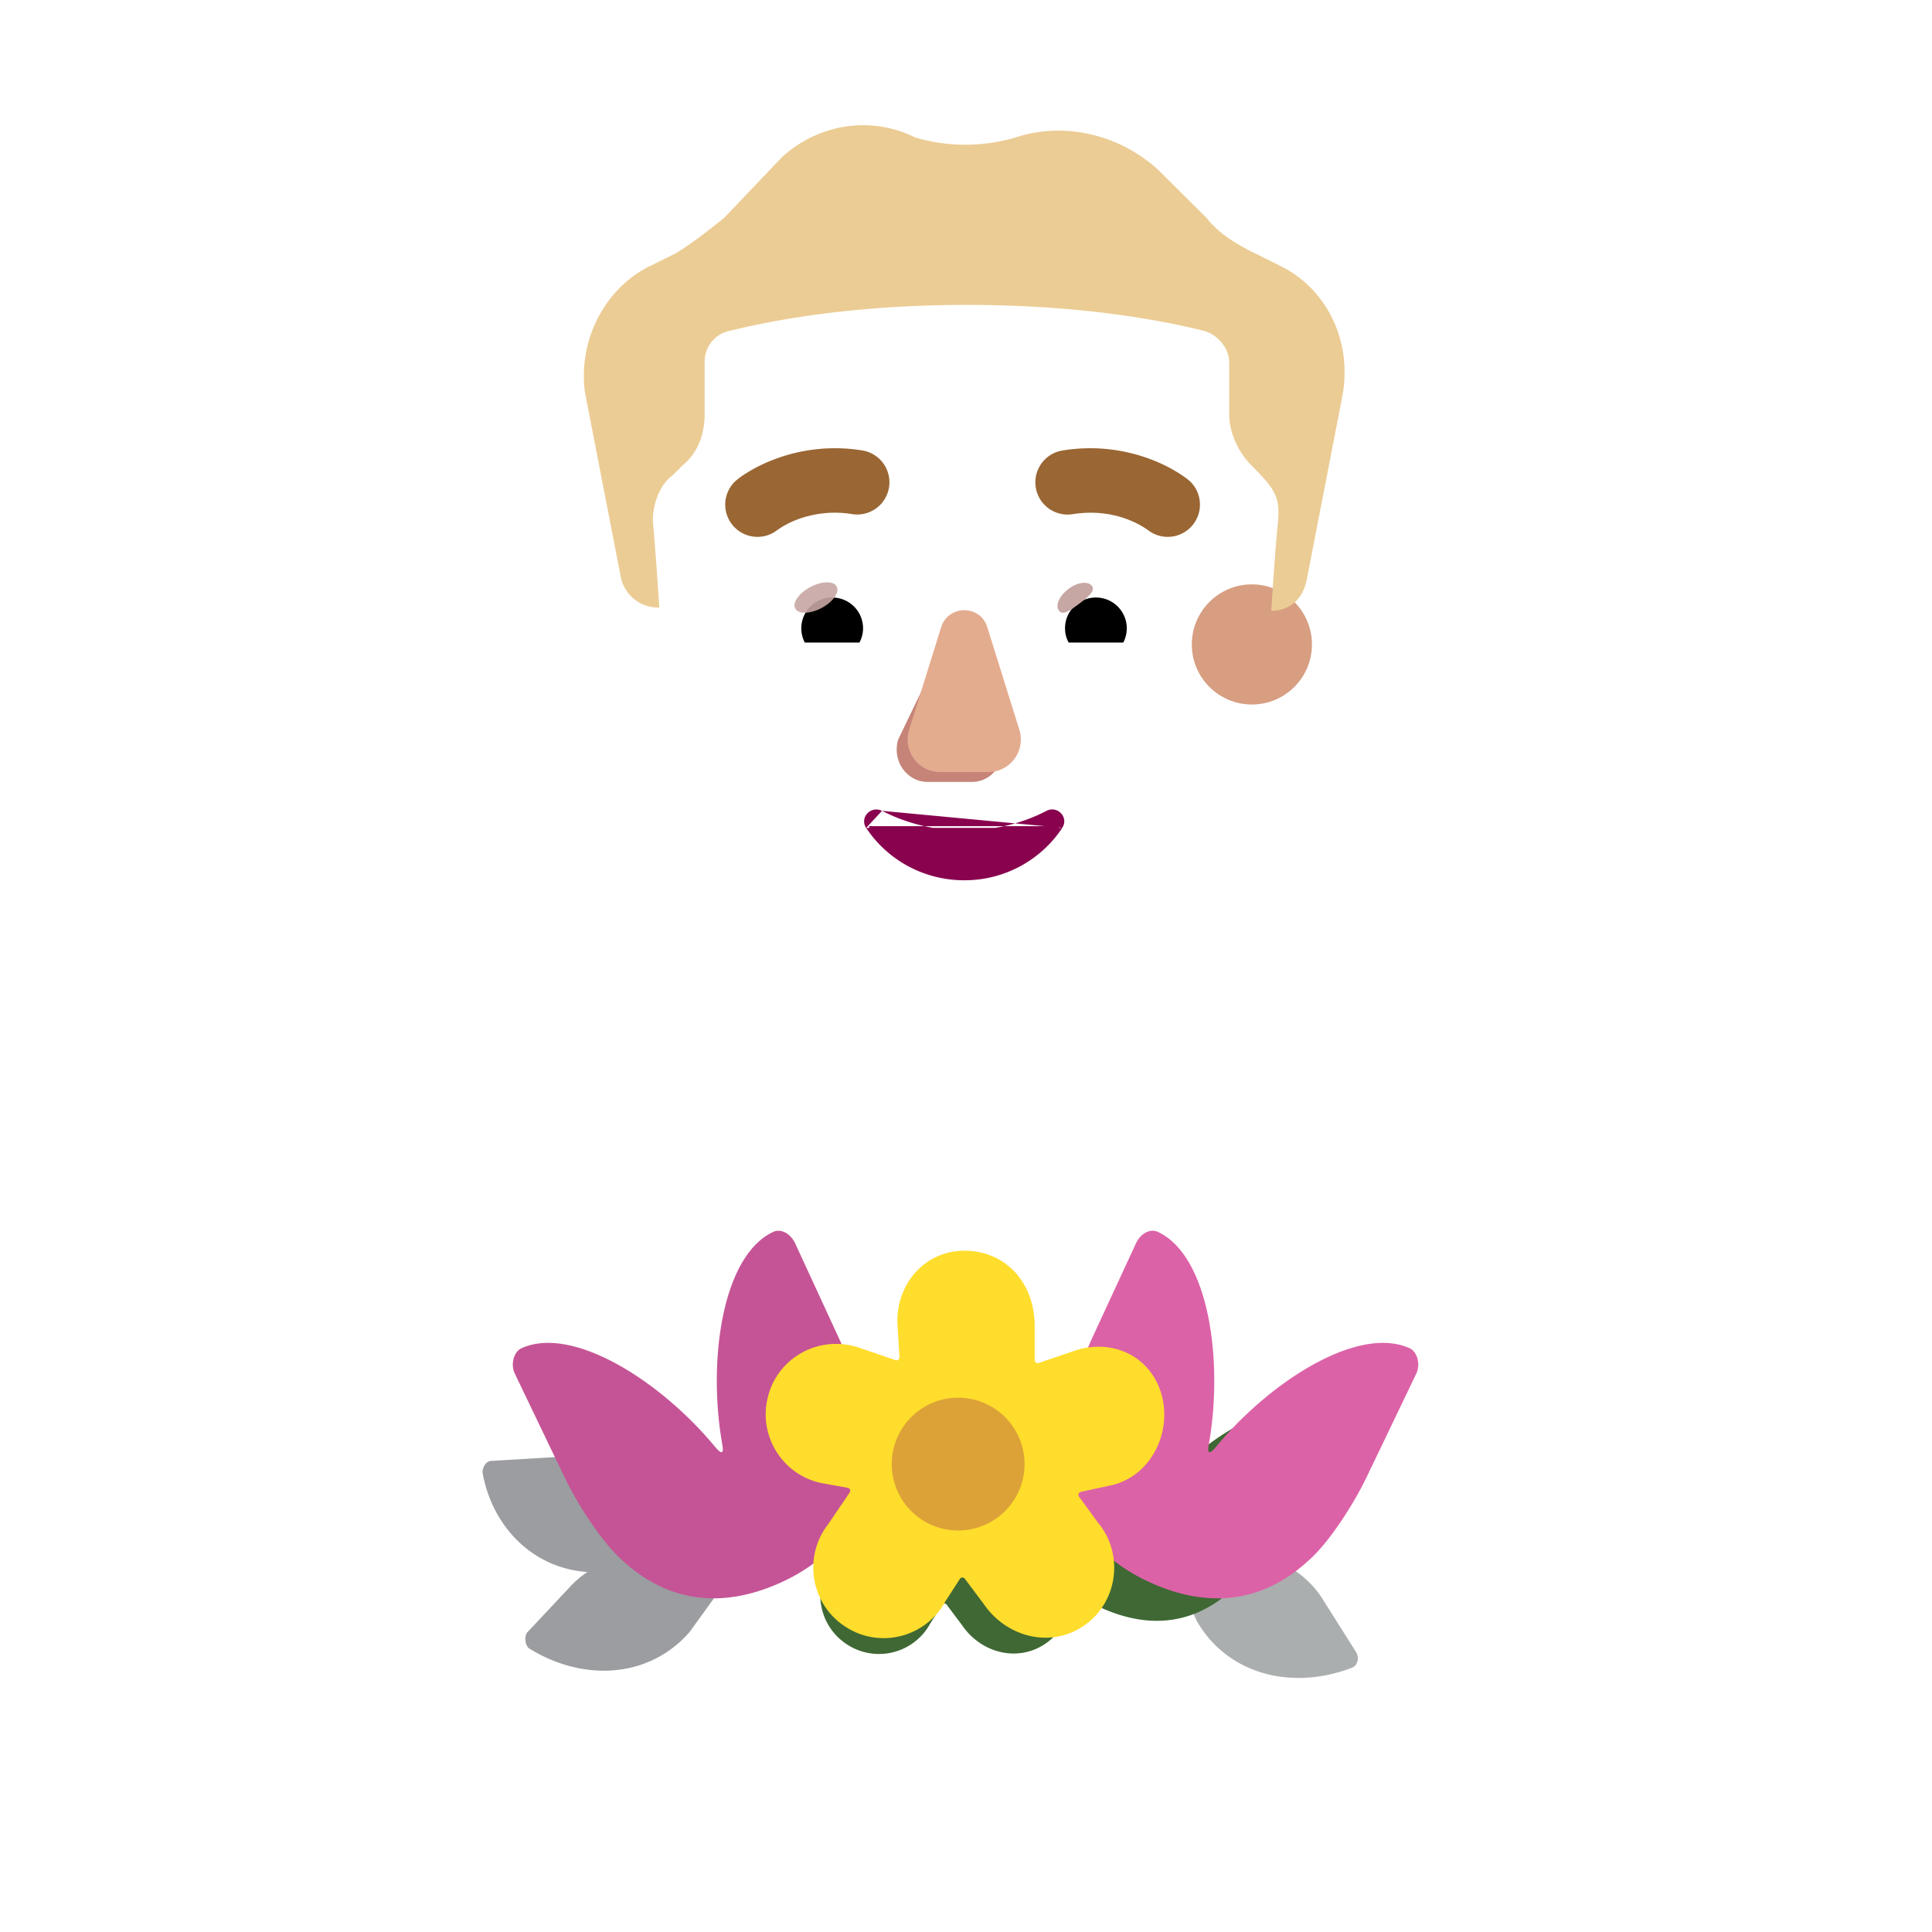 <svg xmlns="http://www.w3.org/2000/svg" width="3em" height="3em" viewBox="0 0 32 32"><g fill="none"><g filter="url(#)"><path fill="url(#)" d="M5.062 16.426c0-8.812 4.89-13.218 10.922-13.218s10.922 4.218 10.922 13.218v13.5H5.062z"/><path fill="url(#)" d="M5.062 16.426c0-8.812 4.89-13.218 10.922-13.218s10.922 4.218 10.922 13.218v13.5H5.062z"/><path fill="url(#)" d="M5.062 16.426c0-8.812 4.89-13.218 10.922-13.218s10.922 4.218 10.922 13.218v13.5H5.062z"/></g><g filter="url(#)"><path fill="url(#)" d="M9.984 15.849c0-4.854 2.694-7.281 6.016-7.281s6.016 2.324 6.016 7.28v7.436H9.984z"/></g><path fill="url(#)" d="M27 29.927v-1c0-5.2-3.61-9.365-8.46-10.515a.63.63 0 0 1-.48-.61v-3.105c0-1.15-.94-2.12-2.1-2.1c-1.12.02-2.02.93-2.02 2.06v3.145c0 .29-.2.55-.48.61C8.61 19.552 5 23.727 5 28.927v1z"/><path fill="url(#)" d="M27 29.927v-1c0-5.2-3.61-9.365-8.46-10.515a.63.63 0 0 1-.48-.61v-3.105c0-1.15-.94-2.12-2.1-2.1c-1.12.02-2.02.93-2.02 2.06v3.145c0 .29-.2.55-.48.61C8.61 19.552 5 23.727 5 28.927v1z"/><path fill="url(#)" d="M27 29.927v-1c0-5.2-3.61-9.365-8.46-10.515a.63.63 0 0 1-.48-.61v-3.105c0-1.15-.94-2.12-2.1-2.1c-1.12.02-2.02.93-2.02 2.06v3.145c0 .29-.2.55-.48.61C8.61 19.552 5 23.727 5 28.927v1z"/><path fill="url(#)" d="M27 29.927v-1c0-5.2-3.61-9.365-8.46-10.515a.63.63 0 0 1-.48-.61v-3.105c0-1.15-.94-2.12-2.1-2.1c-1.12.02-2.02.93-2.02 2.06v3.145c0 .29-.2.55-.48.61C8.61 19.552 5 23.727 5 28.927v1z"/><g filter="url(#)"><path fill="#9B9DA0" d="M9.134 24.138c.879-.051 1.658.636 1.72 1.534l.009.116c.31.044.61.175.862.397l.107.114a.11.11 0 0 1 .01.15l-.42.582c-.665.763-1.75.834-2.66.271c-.064-.05-.086-.203-.024-.27l.69-.735q.136-.151.302-.26c-.906-.06-1.574-.75-1.735-1.633c-.013-.05.028-.207.15-.207z"/></g><g filter="url(#)"><path fill="#AAAEAE" d="M19.688 25.967c.78-.46 1.787-.2 2.235.545l.538.852c.048.078.043.217-.074.261c-1 .38-2.053.105-2.561-.77l-.302-.651a.11.11 0 0 1 .037-.146z"/></g><g filter="url(#)"><path fill="url(#)" d="M21.48 25.288c.063-.898.843-1.585 1.721-1.534l.99.059c.121 0 .162.158.149.207c-.176.966-.961 1.703-2 1.633l-.768-.098a.11.11 0 0 1-.102-.117z"/><path fill="url(#)" d="M21.48 25.288c.063-.898.843-1.585 1.721-1.534l.99.059c.121 0 .162.158.149.207c-.176.966-.961 1.703-2 1.633l-.768-.098a.11.11 0 0 1-.102-.117z"/><path fill="url(#)" d="M21.48 25.288c.063-.898.843-1.585 1.721-1.534l.99.059c.121 0 .162.158.149.207c-.176.966-.961 1.703-2 1.633l-.768-.098a.11.11 0 0 1-.102-.117z"/></g><g filter="url(#)"><path fill="url(#)" d="M20.61 25.801c.678-.599 1.716-.535 2.297.112l.69.735c.063.067.083.205-.023.27c-.91.563-1.996.492-2.66-.27l-.42-.583a.11.11 0 0 1 .009-.15z"/><path fill="url(#)" d="M20.61 25.801c.678-.599 1.716-.535 2.297.112l.69.735c.063.067.083.205-.023.27c-.91.563-1.996.492-2.66-.27l-.42-.583a.11.11 0 0 1 .009-.15z"/><path fill="url(#)" d="M20.61 25.801c.678-.599 1.716-.535 2.297.112l.69.735c.063.067.083.205-.023.27c-.91.563-1.996.492-2.66-.27l-.42-.583a.11.11 0 0 1 .009-.15z"/></g><g filter="url(#)"><path fill="url(#)" d="M9.15 20.459a11.2 11.2 0 0 1 4.31-2.047c.28-.06.48-.32.48-.61v-3.145c0-1.13.9-2.04 2.02-2.06c1.16-.02 2.1.95 2.1 2.1v3.105c0 .29.2.54.48.61a11.3 11.3 0 0 1 4.325 2.062a8.44 8.44 0 0 1-6.852 3.503a8.44 8.44 0 0 1-6.864-3.518"/><path fill="url(#)" d="M9.15 20.459a11.2 11.2 0 0 1 4.31-2.047c.28-.06.48-.32.48-.61v-3.145c0-1.13.9-2.04 2.02-2.06c1.16-.02 2.1.95 2.1 2.1v3.105c0 .29.2.54.48.61a11.3 11.3 0 0 1 4.325 2.062a8.44 8.44 0 0 1-6.852 3.503a8.44 8.44 0 0 1-6.864-3.518"/><path fill="url(#)" d="M9.15 20.459a11.2 11.2 0 0 1 4.31-2.047c.28-.06.48-.32.48-.61v-3.145c0-1.13.9-2.04 2.02-2.06c1.16-.02 2.1.95 2.1 2.1v3.105c0 .29.2.54.48.61a11.3 11.3 0 0 1 4.325 2.062a8.44 8.44 0 0 1-6.852 3.503a8.44 8.44 0 0 1-6.864-3.518"/><path fill="url(#)" d="M9.15 20.459a11.2 11.2 0 0 1 4.31-2.047c.28-.06.48-.32.48-.61v-3.145c0-1.13.9-2.04 2.02-2.06c1.16-.02 2.1.95 2.1 2.1v3.105c0 .29.2.54.48.61a11.3 11.3 0 0 1 4.325 2.062a8.44 8.44 0 0 1-6.852 3.503a8.44 8.44 0 0 1-6.864-3.518"/><path fill="url(#)" d="M9.15 20.459a11.2 11.2 0 0 1 4.31-2.047c.28-.06.48-.32.48-.61v-3.145c0-1.13.9-2.04 2.02-2.06c1.16-.02 2.1.95 2.1 2.1v3.105c0 .29.2.54.48.61a11.3 11.3 0 0 1 4.325 2.062a8.44 8.44 0 0 1-6.852 3.503a8.44 8.44 0 0 1-6.864-3.518"/></g><path fill="url(#)" d="m13.196 29.926l-2.547-3.837l5.25-3.475l5.828 2.909l-2.922 4.403z"/><path fill="url(#)" d="m13.196 29.926l-2.547-3.837l5.25-3.475l5.828 2.909l-2.922 4.403z"/><g filter="url(#)"><path fill="#3F6834" d="M21.819 23.402c.096.054.144.22.081.348l-.668 1.39c-.181.389-.526.926-.809 1.178c-.687.638-1.466.645-2.21.3a2.4 2.4 0 0 1-.481-.292a.97.97 0 0 1-.407.892c-.466.325-1.079.16-1.39-.3l-.258-.343a.042.042 0 0 0-.068.002l-.201.313a.966.966 0 0 1-1.374.35a.97.97 0 0 1-.241-1.416l.298-.438a.042.042 0 0 0-.027-.064l-.308-.055a.97.97 0 0 1-.799-1.174a.97.97 0 0 1 1.248-.707l.516.175a.042.042 0 0 0 .055-.042l-.025-.403c-.05-.557.514 1.048 1.08 1.04c.574-.008.81-1.664.81-1.062v.467c0 .029.028.049.055.04l.458-.156q.112-.042.223-.058l.036-.085l1.043.854c.063-.13.19-.198.295-.152c.711.327.494-.417.288.728c-.022.123.015.13.098.03c.74-.9 1.97-1.696 2.682-1.36"/></g><g filter="url(#)"><path fill="url(#)" d="M10.52 25.288c-.063-.898-.843-1.585-1.721-1.534l-.99.059c-.121 0-.162.158-.149.207c.176.966.961 1.703 2 1.633l.768-.098a.11.11 0 0 0 .102-.117z"/><path fill="url(#)" d="M10.52 25.288c-.063-.898-.843-1.585-1.721-1.534l-.99.059c-.121 0-.162.158-.149.207c.176.966.961 1.703 2 1.633l.768-.098a.11.11 0 0 0 .102-.117z"/></g><g filter="url(#)"><path fill="url(#)" d="M11.39 25.801c-.678-.599-1.716-.535-2.298.112l-.69.735c-.062.067-.04.22.024.27c.91.563 1.996.492 2.66-.27l.42-.583a.11.11 0 0 0-.009-.15z"/><path fill="url(#)" d="M11.39 25.801c-.678-.599-1.716-.535-2.298.112l-.69.735c-.062.067-.04.22.024.27c.91.563 1.996.492 2.66-.27l.42-.583a.11.11 0 0 0-.009-.15z"/></g><circle cx="9.168" cy="20.493" r=".762" fill="url(#)"/><circle cx="9.168" cy="20.493" r=".762" fill="url(#)"/><circle r=".762" fill="url(#)" transform="matrix(-1 0 0 1 22.919 20.392)"/><circle r=".762" fill="url(#)" transform="matrix(-1 0 0 1 22.919 20.392)"/><circle cx="10.18" cy="21.571" r=".762" fill="url(#)"/><circle r=".762" fill="url(#)" transform="matrix(-1 0 0 1 21.97 21.45)"/><circle r=".762" fill="url(#)" transform="matrix(-1 0 0 1 21.97 21.45)"/><path fill="url(#)" d="m11.186 26.296l2.71-1.12l-.67-1.62c-.41-1-1.1-1.692-1.988-2.11c-.465-.19-.717.058-.797.238c-.3.82-.081 2.137.085 3.002z"/><g filter="url(#)"><path fill="#C55496" d="M8.528 22.754c-.076-.155-.018-.354.098-.418c.854-.403 2.333.552 3.222 1.633c.099.12.144.112.117-.035c-.248-1.376-.009-3.139.846-3.532c.126-.055.278.028.355.183l.753 1.631l.133.311c.111.293.303.84.336 1.135c.152 1.231-.46 2.09-1.43 2.538c-.894.415-1.83.406-2.656-.361c-.34-.302-.754-.948-.972-1.414z"/><path fill="url(#)" d="M8.528 22.754c-.076-.155-.018-.354.098-.418c.854-.403 2.333.552 3.222 1.633c.099.12.144.112.117-.035c-.248-1.376-.009-3.139.846-3.532c.126-.055.278.028.355.183l.753 1.631l.133.311c.111.293.303.84.336 1.135c.152 1.231-.46 2.09-1.43 2.538c-.894.415-1.83.406-2.656-.361c-.34-.302-.754-.948-.972-1.414z"/><path fill="url(#)" d="M8.528 22.754c-.076-.155-.018-.354.098-.418c.854-.403 2.333.552 3.222 1.633c.099.12.144.112.117-.035c-.248-1.376-.009-3.139.846-3.532c.126-.055.278.028.355.183l.753 1.631l.133.311c.111.293.303.84.336 1.135c.152 1.231-.46 2.09-1.43 2.538c-.894.415-1.83.406-2.656-.361c-.34-.302-.754-.948-.972-1.414z"/><path fill="url(#)" d="M8.528 22.754c-.076-.155-.018-.354.098-.418c.854-.403 2.333.552 3.222 1.633c.099.12.144.112.117-.035c-.248-1.376-.009-3.139.846-3.532c.126-.055.278.028.355.183l.753 1.631l.133.311c.111.293.303.84.336 1.135c.152 1.231-.46 2.09-1.43 2.538c-.894.415-1.83.406-2.656-.361c-.34-.302-.754-.948-.972-1.414z"/><path fill="url(#)" d="M8.528 22.754c-.076-.155-.018-.354.098-.418c.854-.403 2.333.552 3.222 1.633c.099.12.144.112.117-.035c-.248-1.376-.009-3.139.846-3.532c.126-.055.278.028.355.183l.753 1.631l.133.311c.111.293.303.84.336 1.135c.152 1.231-.46 2.09-1.43 2.538c-.894.415-1.83.406-2.656-.361c-.34-.302-.754-.948-.972-1.414z"/><path fill="url(#)" d="M8.528 22.754c-.076-.155-.018-.354.098-.418c.854-.403 2.333.552 3.222 1.633c.099.12.144.112.117-.035c-.248-1.376-.009-3.139.846-3.532c.126-.055.278.028.355.183l.753 1.631l.133.311c.111.293.303.84.336 1.135c.152 1.231-.46 2.09-1.43 2.538c-.894.415-1.83.406-2.656-.361c-.34-.302-.754-.948-.972-1.414z"/></g><path fill="url(#)" d="m20.799 26.296l-2.71-1.12l.67-1.62c.41-1 1.1-1.692 1.987-2.11c.466-.19.718.058.798.238c.3.82.081 2.137-.085 3.002z"/><g filter="url(#)"><path fill="#DC62A7" d="M23.457 22.754c.076-.155.018-.354-.098-.418c-.854-.403-2.334.552-3.222 1.633c-.099.12-.144.112-.117-.035c.247-1.376.009-3.139-.846-3.532c-.127-.055-.279.028-.355.183l-.754 1.631c-.044.107-.088.204-.132.311c-.111.293-.303.84-.336 1.135c-.152 1.231.46 2.09 1.43 2.538c.894.415 1.83.406 2.656-.361c.34-.302.754-.948.972-1.414z"/><path fill="url(#)" d="M23.457 22.754c.076-.155.018-.354-.098-.418c-.854-.403-2.334.552-3.222 1.633c-.099.12-.144.112-.117-.035c.247-1.376.009-3.139-.846-3.532c-.127-.055-.279.028-.355.183l-.754 1.631c-.044.107-.088.204-.132.311c-.111.293-.303.84-.336 1.135c-.152 1.231.46 2.09 1.43 2.538c.894.415 1.83.406 2.656-.361c.34-.302.754-.948.972-1.414z"/><path fill="url(#)" d="M23.457 22.754c.076-.155.018-.354-.098-.418c-.854-.403-2.334.552-3.222 1.633c-.099.12-.144.112-.117-.035c.247-1.376.009-3.139-.846-3.532c-.127-.055-.279.028-.355.183l-.754 1.631c-.044.107-.088.204-.132.311c-.111.293-.303.84-.336 1.135c-.152 1.231.46 2.09 1.43 2.538c.894.415 1.83.406 2.656-.361c.34-.302.754-.948.972-1.414z"/></g><g filter="url(#)"><path fill="#FFDD2C" d="M12.712 23.166c.15-.67.84-1.06 1.5-.85l.62.212a.05.05 0 0 0 .066-.051l-.03-.484c-.06-.67.41-1.267 1.09-1.277c.69-.01 1.18.527 1.18 1.25v.562a.05.05 0 0 0 .066.047l.55-.187c.64-.24 1.31.058 1.49.728c.17.65-.214 1.374-.884 1.494l-.457.1a.05.05 0 0 0-.03.08l.307.422c.44.52.34 1.32-.22 1.71s-1.296.192-1.67-.36l-.31-.414a.05.05 0 0 0-.081.003l-.242.375c-.32.59-1.08.79-1.65.42c-.58-.37-.71-1.16-.29-1.7l.357-.526a.05.05 0 0 0-.032-.077l-.37-.067c-.67-.1-1.11-.75-.96-1.41"/><path fill="url(#)" d="M12.712 23.166c.15-.67.84-1.06 1.5-.85l.62.212a.05.05 0 0 0 .066-.051l-.03-.484c-.06-.67.41-1.267 1.09-1.277c.69-.01 1.18.527 1.18 1.25v.562a.05.05 0 0 0 .066.047l.55-.187c.64-.24 1.31.058 1.49.728c.17.65-.214 1.374-.884 1.494l-.457.1a.05.05 0 0 0-.03.08l.307.422c.44.52.34 1.32-.22 1.71s-1.296.192-1.67-.36l-.31-.414a.05.05 0 0 0-.081.003l-.242.375c-.32.59-1.08.79-1.65.42c-.58-.37-.71-1.16-.29-1.7l.357-.526a.05.05 0 0 0-.032-.077l-.37-.067c-.67-.1-1.11-.75-.96-1.41"/><path fill="url(#)" d="M12.712 23.166c.15-.67.84-1.06 1.5-.85l.62.212a.05.05 0 0 0 .066-.051l-.03-.484c-.06-.67.41-1.267 1.09-1.277c.69-.01 1.18.527 1.18 1.25v.562a.05.05 0 0 0 .066.047l.55-.187c.64-.24 1.31.058 1.49.728c.17.65-.214 1.374-.884 1.494l-.457.1a.05.05 0 0 0-.03.08l.307.422c.44.52.34 1.32-.22 1.71s-1.296.192-1.67-.36l-.31-.414a.05.05 0 0 0-.081.003l-.242.375c-.32.59-1.08.79-1.65.42c-.58-.37-.71-1.16-.29-1.7l.357-.526a.05.05 0 0 0-.032-.077l-.37-.067c-.67-.1-1.11-.75-.96-1.41"/><path fill="url(#)" d="M12.712 23.166c.15-.67.84-1.06 1.5-.85l.62.212a.05.05 0 0 0 .066-.051l-.03-.484c-.06-.67.41-1.267 1.09-1.277c.69-.01 1.18.527 1.18 1.25v.562a.05.05 0 0 0 .066.047l.55-.187c.64-.24 1.31.058 1.49.728c.17.65-.214 1.374-.884 1.494l-.457.1a.05.05 0 0 0-.03.08l.307.422c.44.52.34 1.32-.22 1.71s-1.296.192-1.67-.36l-.31-.414a.05.05 0 0 0-.081.003l-.242.375c-.32.59-1.08.79-1.65.42c-.58-.37-.71-1.16-.29-1.7l.357-.526a.05.05 0 0 0-.032-.077l-.37-.067c-.67-.1-1.11-.75-.96-1.41"/><path fill="url(#)" d="M12.712 23.166c.15-.67.84-1.06 1.5-.85l.62.212a.05.05 0 0 0 .066-.051l-.03-.484c-.06-.67.41-1.267 1.09-1.277c.69-.01 1.18.527 1.18 1.25v.562a.05.05 0 0 0 .066.047l.55-.187c.64-.24 1.31.058 1.49.728c.17.65-.214 1.374-.884 1.494l-.457.1a.05.05 0 0 0-.03.08l.307.422c.44.52.34 1.32-.22 1.71s-1.296.192-1.67-.36l-.31-.414a.05.05 0 0 0-.081.003l-.242.375c-.32.59-1.08.79-1.65.42c-.58-.37-.71-1.16-.29-1.7l.357-.526a.05.05 0 0 0-.032-.077l-.37-.067c-.67-.1-1.11-.75-.96-1.41"/><path fill="url(#)" d="M12.712 23.166c.15-.67.84-1.06 1.5-.85l.62.212a.05.05 0 0 0 .066-.051l-.03-.484c-.06-.67.41-1.267 1.09-1.277c.69-.01 1.18.527 1.18 1.25v.562a.05.05 0 0 0 .066.047l.55-.187c.64-.24 1.31.058 1.49.728c.17.65-.214 1.374-.884 1.494l-.457.1a.05.05 0 0 0-.03.08l.307.422c.44.52.34 1.32-.22 1.71s-1.296.192-1.67-.36l-.31-.414a.05.05 0 0 0-.081.003l-.242.375c-.32.59-1.08.79-1.65.42c-.58-.37-.71-1.16-.29-1.7l.357-.526a.05.05 0 0 0-.032-.077l-.37-.067c-.67-.1-1.11-.75-.96-1.41"/></g><g filter="url(#)"><path fill="url(#)" fill-rule="evenodd" d="M13.709 24.33a.913.913 0 0 1-.753-1.108a.91.91 0 0 1 1.178-.668l.617.21a.3.3 0 0 0 .396-.302l-.03-.485v-.006q-.019-.216.044-.404a.85.85 0 0 1 .8-.6c.532-.008.927.396.927 1v.56a.3.3 0 0 0 .396.285l.551-.188l.007-.002c.516-.194 1.023.046 1.16.558c.14.533-.183 1.094-.687 1.184l-.466.103a.3.3 0 0 0-.178.469l.312.43l.006.007a.92.92 0 0 1-.172 1.343c-.429.3-1.012.16-1.32-.295L16.18 26a.3.3 0 0 0-.493.017l-.247.383l-.005.008a.91.91 0 0 1-1.294.33l-.001-.001a.92.92 0 0 1-.227-1.336l.005-.006l.362-.533a.3.3 0 0 0-.196-.464l-.369-.067z" clip-rule="evenodd"/></g><g filter="url(#)"><path fill="#DCA238" d="M15.87 25.35a1.1 1.1 0 1 0 0-2.2a1.1 1.1 0 0 0 0 2.2"/></g><g filter="url(#)"><path fill="url(#)" d="M15.993 25.219a1.1 1.1 0 1 0 0-2.2a1.1 1.1 0 0 0 0 2.2"/><path fill="url(#)" d="M15.993 25.219a1.1 1.1 0 1 0 0-2.2a1.1 1.1 0 0 0 0 2.2"/></g><g filter="url(#)"><path stroke="url(#)" stroke-width=".4" d="M16.098 21.02c.324 0 .758.376.758.86v.945"/></g><g filter="url(#)"><path stroke="url(#)" stroke-width=".4" d="m17.348 24.786l.907 1.18"/></g><g filter="url(#)"><path stroke="url(#)" stroke-width=".4" d="M18.434 22.567c.307.135.83.616.461 1.453"/></g><g filter="url(#)"><path stroke="url(#)" stroke-linecap="round" stroke-width=".5" d="M15.92 18.84c.395.01 1.357-.064 2.05-.442"/></g><g filter="url(#)"><circle cx="11.223" cy="10.675" r="1.669" fill="url(#)"/></g><g filter="url(#)"><circle cx="11.223" cy="10.674" r=".995" fill="url(#)"/></g><g filter="url(#)"><circle cx="20.735" cy="10.675" r="1.669" fill="url(#)"/><circle cx="20.735" cy="10.675" r="1.669" fill="url(#)"/></g><g filter="url(#)"><circle cx="20.735" cy="10.674" r=".995" fill="#D79E81"/><circle cx="20.735" cy="10.674" r=".995" fill="url(#)"/><circle cx="20.735" cy="10.674" r=".995" fill="url(#)"/></g><g filter="url(#)"><path fill="url(#)" d="m10.871 10.062l.05.001s-.054-.853-.108-1.44c0-.266.107-.586.322-.746l.16-.16c.269-.214.376-.534.376-.854V6.01c0-.266.16-.48.43-.533c.643-.16 1.984-.427 3.914-.427s3.272.267 3.916.427c.214.053.429.267.429.533v.853c0 .32.16.64.375.854c.502.352.471.545.43.96c-.054.533-.108 1.44-.108 1.44h.018l-.266 3.957c-.16 1.77-1.551 3.003-3.21 3.003h-3.21c-1.712 0-3.05-1.233-3.21-3.003z"/><path fill="url(#)" d="m10.871 10.062l.05.001s-.054-.853-.108-1.44c0-.266.107-.586.322-.746l.16-.16c.269-.214.376-.534.376-.854V6.01c0-.266.16-.48.43-.533c.643-.16 1.984-.427 3.914-.427s3.272.267 3.916.427c.214.053.429.267.429.533v.853c0 .32.16.64.375.854c.502.352.471.545.43.96c-.054.533-.108 1.44-.108 1.44h.018l-.266 3.957c-.16 1.77-1.551 3.003-3.21 3.003h-3.21c-1.712 0-3.05-1.233-3.21-3.003z"/><path fill="url(#)" d="m10.871 10.062l.05.001s-.054-.853-.108-1.44c0-.266.107-.586.322-.746l.16-.16c.269-.214.376-.534.376-.854V6.01c0-.266.16-.48.43-.533c.643-.16 1.984-.427 3.914-.427s3.272.267 3.916.427c.214.053.429.267.429.533v.853c0 .32.16.64.375.854c.502.352.471.545.43.96c-.054.533-.108 1.44-.108 1.44h.018l-.266 3.957c-.16 1.77-1.551 3.003-3.21 3.003h-3.21c-1.712 0-3.05-1.233-3.21-3.003z"/><path fill="url(#)" d="m10.871 10.062l.05.001s-.054-.853-.108-1.44c0-.266.107-.586.322-.746l.16-.16c.269-.214.376-.534.376-.854V6.01c0-.266.16-.48.43-.533c.643-.16 1.984-.427 3.914-.427s3.272.267 3.916.427c.214.053.429.267.429.533v.853c0 .32.16.64.375.854c.502.352.471.545.43.96c-.054.533-.108 1.44-.108 1.44h.018l-.266 3.957c-.16 1.77-1.551 3.003-3.21 3.003h-3.21c-1.712 0-3.05-1.233-3.21-3.003z"/><path fill="url(#)" d="m10.871 10.062l.05.001s-.054-.853-.108-1.44c0-.266.107-.586.322-.746l.16-.16c.269-.214.376-.534.376-.854V6.01c0-.266.16-.48.43-.533c.643-.16 1.984-.427 3.914-.427s3.272.267 3.916.427c.214.053.429.267.429.533v.853c0 .32.16.64.375.854c.502.352.471.545.43.96c-.054.533-.108 1.44-.108 1.44h.018l-.266 3.957c-.16 1.77-1.551 3.003-3.21 3.003h-3.21c-1.712 0-3.05-1.233-3.21-3.003z"/></g><g filter="url(#)"><path fill="#EBCC94" d="m20.789 4.197l.429.213c.75.374 1.18 1.227 1.019 2.134l-.59 3.04c-.053.313-.26.524-.572.532h-.018s.054-.906.107-1.44c.044-.432-.032-.564-.429-.96c-.214-.213-.375-.533-.375-.853V6.01c0-.266-.215-.48-.43-.533c-.643-.16-1.984-.427-3.915-.427c-1.93 0-3.271.267-3.915.427a.52.52 0 0 0-.429.533v.853c0 .32-.107.64-.375.854l-.161.16c-.215.16-.322.48-.322.746c.053.587.107 1.44.107 1.44l-.049-.001a.63.63 0 0 1-.594-.532l-.59-3.04c-.108-.853.321-1.706 1.072-2.08l.43-.213c.267-.16.536-.373.804-.587l.965-1.013c.59-.533 1.448-.693 2.2-.32a2.94 2.94 0 0 0 1.662 0c.804-.266 1.716-.053 2.36.533l.804.8c.215.267.483.427.805.587"/><path fill="url(#)" d="m20.789 4.197l.429.213c.75.374 1.18 1.227 1.019 2.134l-.59 3.04c-.053.313-.26.524-.572.532h-.018s.054-.906.107-1.44c.044-.432-.032-.564-.429-.96c-.214-.213-.375-.533-.375-.853V6.01c0-.266-.215-.48-.43-.533c-.643-.16-1.984-.427-3.915-.427c-1.93 0-3.271.267-3.915.427a.52.52 0 0 0-.429.533v.853c0 .32-.107.64-.375.854l-.161.16c-.215.16-.322.48-.322.746c.053.587.107 1.44.107 1.44l-.049-.001a.63.63 0 0 1-.594-.532l-.59-3.04c-.108-.853.321-1.706 1.072-2.08l.43-.213c.267-.16.536-.373.804-.587l.965-1.013c.59-.533 1.448-.693 2.2-.32a2.94 2.94 0 0 0 1.662 0c.804-.266 1.716-.053 2.36.533l.804.8c.215.267.483.427.805.587"/><path fill="url(#)" d="m20.789 4.197l.429.213c.75.374 1.18 1.227 1.019 2.134l-.59 3.04c-.053.313-.26.524-.572.532h-.018s.054-.906.107-1.44c.044-.432-.032-.564-.429-.96c-.214-.213-.375-.533-.375-.853V6.01c0-.266-.215-.48-.43-.533c-.643-.16-1.984-.427-3.915-.427c-1.93 0-3.271.267-3.915.427a.52.52 0 0 0-.429.533v.853c0 .32-.107.64-.375.854l-.161.16c-.215.16-.322.48-.322.746c.053.587.107 1.44.107 1.44l-.049-.001a.63.63 0 0 1-.594-.532l-.59-3.04c-.108-.853.321-1.706 1.072-2.08l.43-.213c.267-.16.536-.373.804-.587l.965-1.013c.59-.533 1.448-.693 2.2-.32a2.94 2.94 0 0 0 1.662 0c.804-.266 1.716-.053 2.36.533l.804.8c.215.267.483.427.805.587"/><path fill="url(#)" d="m20.789 4.197l.429.213c.75.374 1.18 1.227 1.019 2.134l-.59 3.04c-.053.313-.26.524-.572.532h-.018s.054-.906.107-1.44c.044-.432-.032-.564-.429-.96c-.214-.213-.375-.533-.375-.853V6.01c0-.266-.215-.48-.43-.533c-.643-.16-1.984-.427-3.915-.427c-1.93 0-3.271.267-3.915.427a.52.52 0 0 0-.429.533v.853c0 .32-.107.64-.375.854l-.161.16c-.215.16-.322.48-.322.746c.053.587.107 1.44.107 1.44l-.049-.001a.63.63 0 0 1-.594-.532l-.59-3.04c-.108-.853.321-1.706 1.072-2.08l.43-.213c.267-.16.536-.373.804-.587l.965-1.013c.59-.533 1.448-.693 2.2-.32a2.94 2.94 0 0 0 1.662 0c.804-.266 1.716-.053 2.36.533l.804.8c.215.267.483.427.805.587"/><path fill="url(#)" d="m20.789 4.197l.429.213c.75.374 1.18 1.227 1.019 2.134l-.59 3.04c-.053.313-.26.524-.572.532h-.018s.054-.906.107-1.44c.044-.432-.032-.564-.429-.96c-.214-.213-.375-.533-.375-.853V6.01c0-.266-.215-.48-.43-.533c-.643-.16-1.984-.427-3.915-.427c-1.93 0-3.271.267-3.915.427a.52.52 0 0 0-.429.533v.853c0 .32-.107.64-.375.854l-.161.16c-.215.16-.322.48-.322.746c.053.587.107 1.44.107 1.44l-.049-.001a.63.63 0 0 1-.594-.532l-.59-3.04c-.108-.853.321-1.706 1.072-2.08l.43-.213c.267-.16.536-.373.804-.587l.965-1.013c.59-.533 1.448-.693 2.2-.32a2.94 2.94 0 0 0 1.662 0c.804-.266 1.716-.053 2.36.533l.804.8c.215.267.483.427.805.587"/><path fill="url(#)" d="m20.789 4.197l.429.213c.75.374 1.18 1.227 1.019 2.134l-.59 3.04c-.053.313-.26.524-.572.532h-.018s.054-.906.107-1.44c.044-.432-.032-.564-.429-.96c-.214-.213-.375-.533-.375-.853V6.01c0-.266-.215-.48-.43-.533c-.643-.16-1.984-.427-3.915-.427c-1.93 0-3.271.267-3.915.427a.52.52 0 0 0-.429.533v.853c0 .32-.107.64-.375.854l-.161.16c-.215.16-.322.48-.322.746c.053.587.107 1.44.107 1.44l-.049-.001a.63.63 0 0 1-.594-.532l-.59-3.04c-.108-.853.321-1.706 1.072-2.08l.43-.213c.267-.16.536-.373.804-.587l.965-1.013c.59-.533 1.448-.693 2.2-.32a2.94 2.94 0 0 0 1.662 0c.804-.266 1.716-.053 2.36.533l.804.8c.215.267.483.427.805.587"/></g><path fill="url(#)" d="m20.789 4.197l.429.213c.75.374 1.18 1.227 1.019 2.134l-.59 3.04c-.053.313-.26.524-.572.532h-.018s.054-.906.107-1.44c.044-.432-.032-.564-.429-.96c-.214-.213-.375-.533-.375-.853V6.01c0-.266-.215-.48-.43-.533c-.643-.16-1.984-.427-3.915-.427c-1.93 0-3.271.267-3.915.427a.52.52 0 0 0-.429.533v.853c0 .32-.107.64-.375.854l-.161.16c-.215.16-.322.48-.322.746c.053.587.107 1.44.107 1.44l-.049-.001a.63.63 0 0 1-.594-.532l-.59-3.04c-.108-.853.321-1.706 1.072-2.08l.43-.213c.267-.16.536-.373.804-.587l.965-1.013c.59-.533 1.448-.693 2.2-.32a2.94 2.94 0 0 0 1.662 0c.804-.266 1.716-.053 2.36.533l.804.8c.215.267.483.427.805.587"/><path fill="url(#)" d="m20.789 4.197l.429.213c.75.374 1.18 1.227 1.019 2.134l-.59 3.04c-.053.313-.26.524-.572.532h-.018s.054-.906.107-1.44c.044-.432-.032-.564-.429-.96c-.214-.213-.375-.533-.375-.853V6.01c0-.266-.215-.48-.43-.533c-.643-.16-1.984-.427-3.915-.427c-1.93 0-3.271.267-3.915.427a.52.52 0 0 0-.429.533v.853c0 .32-.107.64-.375.854l-.161.16c-.215.16-.322.48-.322.746c.053.587.107 1.44.107 1.44l-.049-.001a.63.63 0 0 1-.594-.532l-.59-3.04c-.108-.853.321-1.706 1.072-2.08l.43-.213c.267-.16.536-.373.804-.587l.965-1.013c.59-.533 1.448-.693 2.2-.32a2.94 2.94 0 0 0 1.662 0c.804-.266 1.716-.053 2.36.533l.804.8c.215.267.483.427.805.587"/><g filter="url(#)"><path fill="#C68378" d="m15.695 10.552l-.82 1.7c-.102.35.142.699.488.699h.737c.346 0 .59-.355.488-.7l-.498-1.699c-.107-.376-.283-.376-.395 0"/></g><g filter="url(#)"><path fill="#E4AC8F" d="m15.588 10.39l-.531 1.699a.54.54 0 0 0 .52.699h.786a.54.54 0 0 0 .521-.7l-.531-1.699c-.114-.376-.646-.376-.765 0"/><path fill="url(#)" d="m15.588 10.39l-.531 1.699a.54.54 0 0 0 .52.699h.786a.54.54 0 0 0 .521-.7l-.531-1.699c-.114-.376-.646-.376-.765 0"/><path fill="url(#)" d="m15.588 10.39l-.531 1.699a.54.54 0 0 0 .52.699h.786a.54.54 0 0 0 .521-.7l-.531-1.699c-.114-.376-.646-.376-.765 0"/><path fill="url(#)" d="m15.588 10.39l-.531 1.699a.54.54 0 0 0 .52.699h.786a.54.54 0 0 0 .521-.7l-.531-1.699c-.114-.376-.646-.376-.765 0"/></g><path fill="#88024E" stroke="url(#)" stroke-width=".1" d="M14.609 13.43a2.94 2.94 0 0 0 1.361.324c.505 0 .969-.118 1.362-.323a.2.2 0 0 1 .242.04a.19.19 0 0 1 .02.24m-2.986-.28l2.945.253m-2.945-.253a.2.2 0 0 0-.242.042a.19.19 0 0 0-.02.24m.262-.282l-.22.253m3.207.028l-.042-.028m.042.028l-.042-.028m.042.028a1.94 1.94 0 0 1-1.625.868c-.681 0-1.28-.347-1.624-.868m3.207-.028a1.9 1.9 0 0 1-1.583.846a1.9 1.9 0 0 1-1.583-.846m-.04.028l.04-.028m-.04.028h-.001l.041-.028"/><g filter="url(#)"><path fill="#9A6634" d="M19.69 7.954h-.002l-.002-.002l-.004-.004l-.012-.01a2 2 0 0 0-.155-.107c-.1-.062-.24-.14-.42-.21a2.83 2.83 0 0 0-1.492-.16a.534.534 0 1 0 .166 1.055c.398-.063.717.01.934.097a1.5 1.5 0 0 1 .308.165a.534.534 0 0 0 .679-.824"/></g><g filter="url(#)"><path fill="#9A6634" d="M12.197 7.954h.002l.002-.002l.004-.004l.012-.01a1.4 1.4 0 0 1 .155-.107c.1-.062.24-.14.42-.21a2.83 2.83 0 0 1 1.492-.16a.534.534 0 0 1-.166 1.055a1.77 1.77 0 0 0-.934.097a1.5 1.5 0 0 0-.308.165a.534.534 0 0 1-.679-.824"/></g><path fill="#fff" d="M18.358 9.244c.653 0 1.204.45 1.354 1.058a.274.274 0 0 1-.267.34h-2.23a.23.23 0 0 1-.228-.271c.126-.64.69-1.127 1.371-1.127"/><path fill="url(#)" d="M18.151 9.515a.892.892 0 0 1 .86 1.127h-1.724a.896.896 0 0 1 .864-1.127"/><path fill="#000" d="M17.64 10.408c0-.284.227-.511.511-.511a.51.51 0 0 1 .454.746h-.904a.46.46 0 0 1-.06-.235"/><g filter="url(#)"><path fill="#C7A7A3" d="M18.086 9.704c.063.085-.07.189-.22.302c-.152.113-.264.192-.328.107c-.063-.085.008-.245.159-.358c.15-.113.325-.136.389-.05"/><path fill="url(#)" d="M18.086 9.704c.063.085-.07.189-.22.302c-.152.113-.264.192-.328.107c-.063-.085.008-.245.159-.358c.15-.113.325-.136.389-.05"/></g><g filter="url(#)"><path fill="url(#)" d="M18.946 10.29a.84.84 0 0 0-.231-.462l-.26.285l.117.228z"/></g><path fill="#fff" d="M13.578 9.244c-.653 0-1.205.45-1.355 1.058c-.045.175.09.34.268.34h2.23a.23.23 0 0 0 .227-.27a1.4 1.4 0 0 0-1.37-1.128"/><path fill="url(#)" d="M13.784 9.515a.892.892 0 0 0-.86 1.128h1.724a1 1 0 0 0 .033-.236a.9.9 0 0 0-.897-.892"/><path fill="#000" d="M14.295 10.408a.51.51 0 0 0-.51-.511a.51.51 0 0 0-.455.746h.905a.5.5 0 0 0 .06-.235"/><g filter="url(#)"><path fill="url(#)" d="M14.6 10.303c0-.289-.235-.48-.298-.539l-.289.279l.178.361z"/></g><g filter="url(#)"><ellipse cx="13.515" cy="9.897" fill="#C7A7A3" fill-opacity=".9" rx=".389" ry=".197" transform="rotate(-27.914 13.515 9.897)"/><ellipse cx="13.515" cy="9.897" fill="url(#)" rx=".389" ry=".197" transform="rotate(-27.914 13.515 9.897)"/></g><g filter="url(#)"><path stroke="url(#)" stroke-linecap="round" stroke-width=".25" d="M17.63 7.81c.43-.075 1.27-.054 1.85.398"/></g><g filter="url(#)"><path stroke="url(#)" stroke-linecap="round" stroke-width=".25" d="M12.412 8.329c.327-.29 1.041-.594 1.927-.453"/></g><g filter="url(#)"><path fill="url(#)" fill-rule="evenodd" d="M15.972 4.357c-3.812 0-5.694 1.657-6.334 2.38a.775.775 0 1 1-1.16-1.028c.88-.996 3.165-2.902 7.494-2.902c4.41 0 6.608 1.915 7.54 2.876a.775.775 0 1 1-1.112 1.08c-.735-.758-2.556-2.406-6.428-2.406" clip-rule="evenodd"/><path fill="url(#)" fill-rule="evenodd" d="M15.972 4.357c-3.812 0-5.694 1.657-6.334 2.38a.775.775 0 1 1-1.16-1.028c.88-.996 3.165-2.902 7.494-2.902c4.41 0 6.608 1.915 7.54 2.876a.775.775 0 1 1-1.112 1.08c-.735-.758-2.556-2.406-6.428-2.406" clip-rule="evenodd"/></g><defs><radialGradient id="" cx="0" cy="0" r="1" gradientTransform="rotate(-126.573 19.829 7.012)scale(14.475 12.661)" gradientUnits="userSpaceOnUse"><stop offset=".27" stop-color="#D4D0D4"/><stop offset="1" stop-color="#D4D0D4" stop-opacity="0"/></radialGradient><radialGradient id="" cx="0" cy="0" r="1" gradientTransform="matrix(6.938 -5.375 4.673 6.031 5.7 25.614)" gradientUnits="userSpaceOnUse"><stop stop-color="#BCB7BD"/><stop offset="1" stop-color="#BCB7BD" stop-opacity="0"/></radialGradient><radialGradient id="" cx="0" cy="0" r="1" gradientTransform="rotate(155.653 10.154 15.724)scale(12.28 19.172)" gradientUnits="userSpaceOnUse"><stop offset=".111" stop-color="#fff"/><stop offset="1" stop-color="#C9C5CD"/></radialGradient><radialGradient id="" cx="0" cy="0" r="1" gradientTransform="matrix(-2.094 1.156 -3.573 -6.47 12.762 27.989)" gradientUnits="userSpaceOnUse"><stop offset=".045" stop-color="#A3A2A8"/><stop offset="1" stop-color="#A3A2A8" stop-opacity="0"/></radialGradient><radialGradient id="" cx="0" cy="0" r="1" gradientTransform="matrix(-3.625 0 0 -3.812 9.856 24.145)" gradientUnits="userSpaceOnUse"><stop offset=".302" stop-color="#D1CED0"/><stop offset="1" stop-color="#D1CED0" stop-opacity="0"/></radialGradient><radialGradient id="" cx="0" cy="0" r="1" gradientTransform="matrix(-1.266 -1.936 2.611 -1.707 23.356 25.783)" gradientUnits="userSpaceOnUse"><stop offset=".656" stop-color="#338E58" stop-opacity="0"/><stop offset=".919" stop-color="#338E58"/></radialGradient><radialGradient id="" cx="0" cy="0" r="1" gradientTransform="rotate(155.556 9.64 14.62)scale(1.322 .26)" gradientUnits="userSpaceOnUse"><stop offset=".162" stop-color="#8BC659"/><stop offset="1" stop-color="#8BC659" stop-opacity="0"/></radialGradient><radialGradient id="" cx="0" cy="0" r="1" gradientTransform="matrix(.422 -1.975 3.246 .693 21.763 27.286)" gradientUnits="userSpaceOnUse"><stop offset=".705" stop-color="#338E58" stop-opacity="0"/><stop offset=".989" stop-color="#338E58"/></radialGradient><radialGradient id="" cx="0" cy="0" r="1" gradientTransform="matrix(-1.114 -.453 .076 -.188 23.728 26.848)" gradientUnits="userSpaceOnUse"><stop offset=".162" stop-color="#8BC659"/><stop offset="1" stop-color="#8BC659" stop-opacity="0"/></radialGradient><radialGradient id="" cx="0" cy="0" r="1" gradientTransform="matrix(-6.952 -2.467 3.464 -9.764 21.531 21.567)" gradientUnits="userSpaceOnUse"><stop stop-color="#F6BF99"/><stop offset="1" stop-color="#DA9F7C"/></radialGradient><radialGradient id="" cx="0" cy="0" r="1" gradientTransform="matrix(.029 2.228 -1.66 .021 16.73 16.614)" gradientUnits="userSpaceOnUse"><stop offset=".3" stop-color="#D6927C"/><stop offset="1" stop-color="#D6927C" stop-opacity="0"/></radialGradient><radialGradient id="" cx="0" cy="0" r="1" gradientTransform="matrix(-3.109 .984 -.418 -1.321 16.117 16.64)" gradientUnits="userSpaceOnUse"><stop offset=".204" stop-color="#C87C6C"/><stop offset="1" stop-color="#C87C6C" stop-opacity="0"/></radialGradient><radialGradient id="" cx="0" cy="0" r="1" gradientTransform="matrix(-1.072 -.645 .52 -.864 22.585 20.79)" gradientUnits="userSpaceOnUse"><stop stop-color="#DB9F70"/><stop offset="1" stop-color="#DB9F70" stop-opacity="0"/></radialGradient><radialGradient id="" cx="0" cy="0" r="1" gradientTransform="matrix(0 1.812 -.673 0 14.336 16.682)" gradientUnits="userSpaceOnUse"><stop stop-color="#DB977C"/><stop offset="1" stop-color="#DB977C" stop-opacity="0"/></radialGradient><radialGradient id="" cx="0" cy="0" r="1" gradientTransform="rotate(30.491 -40.702 35.876)scale(7.144 9.275)" gradientUnits="userSpaceOnUse"><stop offset=".06" stop-color="#365C3E"/><stop offset=".81" stop-color="#619951"/></radialGradient><radialGradient id="" cx="0" cy="0" r="1" gradientTransform="rotate(-56.82 28.155 4.902)scale(2.313 3.119)" gradientUnits="userSpaceOnUse"><stop offset=".656" stop-color="#338E58" stop-opacity="0"/><stop offset=".919" stop-color="#338E58"/></radialGradient><radialGradient id="" cx="0" cy="0" r="1" gradientTransform="matrix(-.42 -1.975 3.231 -.688 10.244 27.285)" gradientUnits="userSpaceOnUse"><stop offset=".609" stop-color="#1B572F" stop-opacity="0"/><stop offset=".948" stop-color="#1B572F"/></radialGradient><radialGradient id="" cx="0" cy="0" r="1" gradientTransform="rotate(141.833 1.318 11.791)scale(1.277)" gradientUnits="userSpaceOnUse"><stop stop-color="#E5D7D2"/><stop offset="1" stop-color="#CBC7CA"/></radialGradient><radialGradient id="" cx="0" cy="0" r="1" gradientTransform="rotate(90 -5.418 14.586)scale(1.251)" gradientUnits="userSpaceOnUse"><stop offset=".55" stop-color="#D7CFCF" stop-opacity="0"/><stop offset="1" stop-color="#C3BBBB"/></radialGradient><radialGradient id="" cx="0" cy="0" r="1" gradientTransform="matrix(1.172 .586 -.453 .906 .052 .516)" gradientUnits="userSpaceOnUse"><stop stop-color="#F3F0EF"/><stop offset="1" stop-color="#E1D6D3"/></radialGradient><radialGradient id="" cx="0" cy="0" r="1" gradientTransform="matrix(.664 -1.016 1.117 .731 .52 1.063)" gradientUnits="userSpaceOnUse"><stop offset=".587" stop-color="#E6DCDA" stop-opacity="0"/><stop offset="1" stop-color="#D9CABF"/></radialGradient><radialGradient id="" cx="0" cy="0" r="1" gradientTransform="rotate(139.138 1.355 12.647)scale(1.302)" gradientUnits="userSpaceOnUse"><stop stop-color="#EEE1DD"/><stop offset="1" stop-color="#BAB5B4"/></radialGradient><radialGradient id="" cx="0" cy="0" r="1" gradientTransform="matrix(1 1.07 -1.166 1.089 .298 .379)" gradientUnits="userSpaceOnUse"><stop offset=".146" stop-color="#F1ECEB"/><stop offset="1" stop-color="#CDC7C8"/></radialGradient><radialGradient id="" cx="0" cy="0" r="1" gradientTransform="matrix(1.078 -.648 .589 .979 .391 .926)" gradientUnits="userSpaceOnUse"><stop offset=".29" stop-color="#E3DEDE" stop-opacity="0"/><stop offset=".964" stop-color="#DFC7B5"/></radialGradient><radialGradient id="" cx="0" cy="0" r="1" gradientTransform="rotate(69.815 -10.353 19.357)scale(2.048 .83)" gradientUnits="userSpaceOnUse"><stop stop-color="#C23471"/><stop offset=".853" stop-color="#B81560"/></radialGradient><radialGradient id="" cx="0" cy="0" r="1" gradientTransform="matrix(1.565 3.75 -.745 .311 12.95 20.99)" gradientUnits="userSpaceOnUse"><stop stop-color="#D35897"/><stop offset="1" stop-color="#D35897" stop-opacity="0"/></radialGradient><radialGradient id="" cx="0" cy="0" r="1" gradientTransform="matrix(1.979 1.219 -.15 .244 9.481 22.989)" gradientUnits="userSpaceOnUse"><stop stop-color="#CB5996"/><stop offset="1" stop-color="#CB5996" stop-opacity="0"/></radialGradient><radialGradient id="" cx="0" cy="0" r="1" gradientTransform="rotate(-118.794 14.168 9.213)scale(2.336 5.832)" gradientUnits="userSpaceOnUse"><stop offset=".268" stop-color="#C46399"/><stop offset="1" stop-color="#C46399" stop-opacity="0"/></radialGradient><radialGradient id="" cx="0" cy="0" r="1" gradientTransform="matrix(-1.125 1.312 -.486 -.417 14.28 24.784)" gradientUnits="userSpaceOnUse"><stop offset=".173" stop-color="#AF3465"/><stop offset="1" stop-color="#AF3465" stop-opacity="0"/></radialGradient><radialGradient id="" cx="0" cy="0" r="1" gradientTransform="matrix(-1.641 -.625 .306 -.803 14.31 24.567)" gradientUnits="userSpaceOnUse"><stop stop-color="#AF246B"/><stop offset="1" stop-color="#AF246B" stop-opacity="0"/></radialGradient><radialGradient id="" cx="0" cy="0" r="1" gradientTransform="matrix(-1.031 2.562 -1.303 -.524 21.528 21.786)" gradientUnits="userSpaceOnUse"><stop stop-color="#DE5390"/><stop offset="1" stop-color="#D0246B"/></radialGradient><radialGradient id="" cx="0" cy="0" r="1" gradientTransform="matrix(-.672 .516 -.165 -.215 23.294 22.692)" gradientUnits="userSpaceOnUse"><stop stop-color="#E170AD"/><stop offset="1" stop-color="#E170AD" stop-opacity="0"/></radialGradient><radialGradient id="" cx="0" cy="0" r="1" gradientTransform="matrix(.582 3 -1.027 .199 19.588 20.706)" gradientUnits="userSpaceOnUse"><stop offset=".168" stop-color="#E16FA7"/><stop offset="1" stop-color="#E16FA7" stop-opacity="0"/></radialGradient><radialGradient id="" cx="0" cy="0" r="1" gradientTransform="matrix(-1.031 2.312 -1.564 -.697 16.794 21.27)" gradientUnits="userSpaceOnUse"><stop stop-color="#FFF763"/><stop offset="1" stop-color="#FFF763" stop-opacity="0"/></radialGradient><radialGradient id="" cx="0" cy="0" r="1" gradientTransform="matrix(-1.96 .75 -.741 -1.937 19.285 22.958)" gradientUnits="userSpaceOnUse"><stop stop-color="#FFF763"/><stop offset="1" stop-color="#FFF763" stop-opacity="0"/></radialGradient><radialGradient id="" cx="0" cy="0" r="1" gradientTransform="rotate(111.14 1.314 16.625)scale(6.152 6.33)" gradientUnits="userSpaceOnUse"><stop stop-color="#FFE24B"/><stop offset="1" stop-color="#FACC4A"/></radialGradient><radialGradient id="" cx="0" cy="0" r="1" gradientTransform="matrix(-.805 .609 -.525 -.694 16.386 23.834)" gradientUnits="userSpaceOnUse"><stop stop-color="#FFAD67"/><stop offset=".808" stop-color="#F38330"/></radialGradient><radialGradient id="" cx="0" cy="0" r="1" gradientTransform="matrix(.172 -1.1 1.361 .213 15.731 25.219)" gradientUnits="userSpaceOnUse"><stop offset=".039" stop-color="#D76316"/><stop offset="1" stop-color="#D76316" stop-opacity="0"/></radialGradient><radialGradient id="" cx="0" cy="0" r="1" gradientTransform="matrix(1.755 0 0 3.071 9.554 10.675)" gradientUnits="userSpaceOnUse"><stop offset=".351" stop-color="#C28775"/><stop offset="1" stop-color="#BA7867"/></radialGradient><radialGradient id="" cx="0" cy="0" r="1" gradientTransform="matrix(.827 -.602 .687 .944 21.107 10.41)" gradientUnits="userSpaceOnUse"><stop offset=".543" stop-color="#E3AB88"/><stop offset="1" stop-color="#E3AB88" stop-opacity="0"/></radialGradient><radialGradient id="" cx="0" cy="0" r="1" gradientTransform="matrix(.821 -1.51 .884 .481 20.694 11.495)" gradientUnits="userSpaceOnUse"><stop offset=".69" stop-color="#D79A76" stop-opacity="0"/><stop offset="1" stop-color="#D79A76"/></radialGradient><radialGradient id="" cx="0" cy="0" r="1" gradientTransform="matrix(.259 .257 -.331 .334 20.736 10.674)" gradientUnits="userSpaceOnUse"><stop stop-color="#CB8E6D"/><stop offset="1" stop-color="#CB8E6D" stop-opacity="0"/></radialGradient><radialGradient id="" cx="0" cy="0" r="1" gradientTransform="scale(9.609 10.057)rotate(90 .49 1.22)" gradientUnits="userSpaceOnUse"><stop offset=".618" stop-color="#CE9185" stop-opacity="0"/><stop offset="1" stop-color="#BF766D"/></radialGradient><radialGradient id="" cx="0" cy="0" r="1" gradientTransform="matrix(0 -1.307 1.609 0 18.316 9.403)" gradientUnits="userSpaceOnUse"><stop stop-color="#E2A18C"/><stop offset="1" stop-color="#E2A18C" stop-opacity="0"/></radialGradient><radialGradient id="" cx="0" cy="0" r="1" gradientTransform="matrix(0 -1.391 1.73 0 13.759 9.37)" gradientUnits="userSpaceOnUse"><stop stop-color="#C2837A"/><stop offset="1" stop-color="#C2837A" stop-opacity="0"/></radialGradient><radialGradient id="" cx="0" cy="0" r="1" gradientTransform="rotate(127.807 9.106 6.296)scale(5.606 9.533)" gradientUnits="userSpaceOnUse"><stop stop-color="#FFFFC2"/><stop offset="1" stop-color="#FFFFC2" stop-opacity="0"/></radialGradient><radialGradient id="" cx="0" cy="0" r="1" gradientTransform="matrix(-.067 -1.861 .914 -.033 11.778 7.219)" gradientUnits="userSpaceOnUse"><stop offset=".227" stop-color="#EEC19C"/><stop offset="1" stop-color="#EEC19C" stop-opacity="0"/></radialGradient><radialGradient id="" cx="0" cy="0" r="1" gradientTransform="matrix(.859 -1.966 1.604 .701 20.197 8.937)" gradientUnits="userSpaceOnUse"><stop offset=".479" stop-color="#E3AB85"/><stop offset="1" stop-color="#E3AB85" stop-opacity="0"/></radialGradient><radialGradient id="" cx="0" cy="0" r="1" gradientTransform="matrix(.993 1.232 -1.088 .876 15.195 2.074)" gradientUnits="userSpaceOnUse"><stop stop-color="#FBECAF"/><stop offset="1" stop-color="#FBECAF" stop-opacity="0"/></radialGradient><radialGradient id="" cx="0" cy="0" r="1" gradientTransform="matrix(.181 .783 -1.287 .298 16.665 2.074)" gradientUnits="userSpaceOnUse"><stop offset=".208" stop-color="#E1D19F"/><stop offset="1" stop-color="#E1D19F" stop-opacity="0"/></radialGradient><radialGradient id="" cx="0" cy="0" r="1" gradientTransform="matrix(.725 .897 -2.01 1.625 11.625 3.802)" gradientUnits="userSpaceOnUse"><stop stop-color="#DCC291"/><stop offset="1" stop-color="#DCC291" stop-opacity="0"/></radialGradient><radialGradient id="" cx="0" cy="0" r="1" gradientTransform="matrix(0 .903 -1.069 0 18.15 10.325)" gradientUnits="userSpaceOnUse"><stop offset=".75" stop-color="#925C51"/><stop offset="1" stop-color="#694B43"/><stop offset="1" stop-color="#804D49"/><stop offset="1" stop-color="#85534D"/></radialGradient><radialGradient id="" cx="0" cy="0" r="1" gradientTransform="rotate(-127.812 11.428 .65)scale(.378 .521)" gradientUnits="userSpaceOnUse"><stop offset=".766" stop-color="#FFE6E2" stop-opacity="0"/><stop offset=".966" stop-color="#FFE6E2"/></radialGradient><radialGradient id="" cx="0" cy="0" r="1" gradientTransform="matrix(0 .903 -1.069 0 13.786 10.326)" gradientUnits="userSpaceOnUse"><stop offset=".75" stop-color="#925C51"/><stop offset="1" stop-color="#694B43"/><stop offset="1" stop-color="#804D49"/><stop offset="1" stop-color="#85534D"/></radialGradient><radialGradient id="" cx="0" cy="0" r="1" gradientTransform="rotate(-90.897 11.777 -1.54)scale(.494 .594)" gradientUnits="userSpaceOnUse"><stop offset=".766" stop-color="#FFE6E2" stop-opacity="0"/><stop offset=".966" stop-color="#FFE6E2"/></radialGradient><radialGradient id="" cx="0" cy="0" r="1" gradientTransform="rotate(118.072 9.672 8.58)scale(.93 16.141)" gradientUnits="userSpaceOnUse"><stop offset=".107" stop-color="#F2F1F2"/><stop offset="1" stop-color="#F2F1F2" stop-opacity="0"/></radialGradient><filter id="" width="21.944" height="26.818" x="4.962" y="3.208" color-interpolation-filters="sRGB" filterUnits="userSpaceOnUse"><feFlood flood-opacity="0" result="BackgroundImageFix"/><feBlend in="SourceGraphic" in2="BackgroundImageFix" result="shape"/><feColorMatrix in="SourceAlpha" result="hardAlpha" values="0 0 0 0 0 0 0 0 0 0 0 0 0 0 0 0 0 0 127 0"/><feOffset dx="-.1" dy=".1"/><feGaussianBlur stdDeviation=".25"/><feComposite in2="hardAlpha" k2="-1" k3="1" operator="arithmetic"/><feColorMatrix values="0 0 0 0 0.969 0 0 0 0 0.953 0 0 0 0 0.953 0 0 0 1 0"/><feBlend in2="shape" result="effect1_innerShadow_4002_3420"/></filter><filter id="" width="12.631" height="14.916" x="9.484" y="8.468" color-interpolation-filters="sRGB" filterUnits="userSpaceOnUse"><feFlood flood-opacity="0" result="BackgroundImageFix"/><feBlend in="SourceGraphic" in2="BackgroundImageFix" result="shape"/><feColorMatrix in="SourceAlpha" result="hardAlpha" values="0 0 0 0 0 0 0 0 0 0 0 0 0 0 0 0 0 0 127 0"/><feOffset dx="-.5"/><feGaussianBlur stdDeviation=".75"/><feComposite in2="hardAlpha" k2="-1" k3="1" operator="arithmetic"/><feColorMatrix values="0 0 0 0 0.835 0 0 0 0 0.812 0 0 0 0 0.808 0 0 0 1 0"/><feBlend in2="shape" result="effect1_innerShadow_4002_3420"/><feGaussianBlur result="effect2_foregroundBlur_4002_3420" stdDeviation=".05"/></filter><filter id="" width="5.874" height="5.537" x="6.993" y="23.135" color-interpolation-filters="sRGB" filterUnits="userSpaceOnUse"><feFlood flood-opacity="0" result="BackgroundImageFix"/><feBlend in="SourceGraphic" in2="BackgroundImageFix" result="shape"/><feGaussianBlur result="effect1_foregroundBlur_4002_3420" stdDeviation=".5"/></filter><filter id="" width="4.98" height="4.054" x="18.51" y="24.738" color-interpolation-filters="sRGB" filterUnits="userSpaceOnUse"><feFlood flood-opacity="0" result="BackgroundImageFix"/><feBlend in="SourceGraphic" in2="BackgroundImageFix" result="shape"/><feGaussianBlur result="effect1_foregroundBlur_4002_3420" stdDeviation=".5"/></filter><filter id="" width="2.973" height="2.006" x="21.47" y="23.651" color-interpolation-filters="sRGB" filterUnits="userSpaceOnUse"><feFlood flood-opacity="0" result="BackgroundImageFix"/><feBlend in="SourceGraphic" in2="BackgroundImageFix" result="shape"/><feColorMatrix in="SourceAlpha" result="hardAlpha" values="0 0 0 0 0 0 0 0 0 0 0 0 0 0 0 0 0 0 127 0"/><feOffset dx=".1" dy="-.1"/><feGaussianBlur stdDeviation=".3"/><feComposite in2="hardAlpha" k2="-1" k3="1" operator="arithmetic"/><feColorMatrix values="0 0 0 0 0.329 0 0 0 0 0.576 0 0 0 0 0.251 0 0 0 1 0"/><feBlend in2="shape" result="effect1_innerShadow_4002_3420"/></filter><filter id="" width="3.281" height="2" x="20.468" y="25.288" color-interpolation-filters="sRGB" filterUnits="userSpaceOnUse"><feFlood flood-opacity="0" result="BackgroundImageFix"/><feBlend in="SourceGraphic" in2="BackgroundImageFix" result="shape"/><feColorMatrix in="SourceAlpha" result="hardAlpha" values="0 0 0 0 0 0 0 0 0 0 0 0 0 0 0 0 0 0 127 0"/><feOffset dx=".1" dy="-.1"/><feGaussianBlur stdDeviation=".3"/><feComposite in2="hardAlpha" k2="-1" k3="1" operator="arithmetic"/><feColorMatrix values="0 0 0 0 0.329 0 0 0 0 0.576 0 0 0 0 0.251 0 0 0 1 0"/><feBlend in2="shape" result="effect1_innerShadow_4002_3420"/></filter><filter id="" width="13.965" height="11.381" x="9.149" y="12.596" color-interpolation-filters="sRGB" filterUnits="userSpaceOnUse"><feFlood flood-opacity="0" result="BackgroundImageFix"/><feBlend in="SourceGraphic" in2="BackgroundImageFix" result="shape"/><feColorMatrix in="SourceAlpha" result="hardAlpha" values="0 0 0 0 0 0 0 0 0 0 0 0 0 0 0 0 0 0 127 0"/><feOffset dx=".25"/><feGaussianBlur stdDeviation=".5"/><feComposite in2="hardAlpha" k2="-1" k3="1" operator="arithmetic"/><feColorMatrix values="0 0 0 0 0.804 0 0 0 0 0.561 0 0 0 0 0.435 0 0 0 1 0"/><feBlend in2="shape" result="effect1_innerShadow_4002_3420"/></filter><filter id="" width="10.996" height="6.432" x="11.932" y="21.962" color-interpolation-filters="sRGB" filterUnits="userSpaceOnUse"><feFlood flood-opacity="0" result="BackgroundImageFix"/><feBlend in="SourceGraphic" in2="BackgroundImageFix" result="shape"/><feGaussianBlur result="effect1_foregroundBlur_4002_3420" stdDeviation=".5"/></filter><filter id="" width="2.973" height="2.006" x="7.658" y="23.651" color-interpolation-filters="sRGB" filterUnits="userSpaceOnUse"><feFlood flood-opacity="0" result="BackgroundImageFix"/><feBlend in="SourceGraphic" in2="BackgroundImageFix" result="shape"/><feColorMatrix in="SourceAlpha" result="hardAlpha" values="0 0 0 0 0 0 0 0 0 0 0 0 0 0 0 0 0 0 127 0"/><feOffset dx=".1" dy="-.1"/><feGaussianBlur stdDeviation=".3"/><feComposite in2="hardAlpha" k2="-1" k3="1" operator="arithmetic"/><feColorMatrix values="0 0 0 0 0.329 0 0 0 0 0.576 0 0 0 0 0.251 0 0 0 1 0"/><feBlend in2="shape" result="effect1_innerShadow_4002_3420"/></filter><filter id="" width="3.266" height="2" x="8.366" y="25.288" color-interpolation-filters="sRGB" filterUnits="userSpaceOnUse"><feFlood flood-opacity="0" result="BackgroundImageFix"/><feBlend in="SourceGraphic" in2="BackgroundImageFix" result="shape"/><feColorMatrix in="SourceAlpha" result="hardAlpha" values="0 0 0 0 0 0 0 0 0 0 0 0 0 0 0 0 0 0 127 0"/><feOffset dx=".1" dy="-.1"/><feGaussianBlur stdDeviation=".3"/><feComposite in2="hardAlpha" k2="-1" k3="1" operator="arithmetic"/><feColorMatrix values="0 0 0 0 0.329 0 0 0 0 0.576 0 0 0 0 0.251 0 0 0 1 0"/><feBlend in2="shape" result="effect1_innerShadow_4002_3420"/></filter><filter id="" width="6.218" height="6.789" x="8.343" y="19.985" color-interpolation-filters="sRGB" filterUnits="userSpaceOnUse"><feFlood flood-opacity="0" result="BackgroundImageFix"/><feBlend in="SourceGraphic" in2="BackgroundImageFix" result="shape"/><feColorMatrix in="SourceAlpha" result="hardAlpha" values="0 0 0 0 0 0 0 0 0 0 0 0 0 0 0 0 0 0 127 0"/><feOffset dx="-.15" dy="-.4"/><feGaussianBlur stdDeviation=".375"/><feComposite in2="hardAlpha" k2="-1" k3="1" operator="arithmetic"/><feColorMatrix values="0 0 0 0 0.639 0 0 0 0 0.227 0 0 0 0 0.471 0 0 0 1 0"/><feBlend in2="shape" result="effect1_innerShadow_4002_3420"/><feColorMatrix in="SourceAlpha" result="hardAlpha" values="0 0 0 0 0 0 0 0 0 0 0 0 0 0 0 0 0 0 127 0"/><feOffset dx=".15" dy=".3"/><feGaussianBlur stdDeviation=".15"/><feComposite in2="hardAlpha" k2="-1" k3="1" operator="arithmetic"/><feColorMatrix values="0 0 0 0 0.71 0 0 0 0 0.141 0 0 0 0 0.427 0 0 0 1 0"/><feBlend in2="effect1_innerShadow_4002_3420" result="effect2_innerShadow_4002_3420"/></filter><filter id="" width="6.218" height="6.639" x="17.574" y="19.985" color-interpolation-filters="sRGB" filterUnits="userSpaceOnUse"><feFlood flood-opacity="0" result="BackgroundImageFix"/><feBlend in="SourceGraphic" in2="BackgroundImageFix" result="shape"/><feColorMatrix in="SourceAlpha" result="hardAlpha" values="0 0 0 0 0 0 0 0 0 0 0 0 0 0 0 0 0 0 127 0"/><feOffset dx=".3" dy="-.4"/><feGaussianBlur stdDeviation=".375"/><feComposite in2="hardAlpha" k2="-1" k3="1" operator="arithmetic"/><feColorMatrix values="0 0 0 0 0.694 0 0 0 0 0.239 0 0 0 0 0.49 0 0 0 1 0"/><feBlend in2="shape" result="effect1_innerShadow_4002_3420"/><feColorMatrix in="SourceAlpha" result="hardAlpha" values="0 0 0 0 0 0 0 0 0 0 0 0 0 0 0 0 0 0 127 0"/><feOffset dy=".15"/><feGaussianBlur stdDeviation=".15"/><feComposite in2="hardAlpha" k2="-1" k3="1" operator="arithmetic"/><feColorMatrix values="0 0 0 0 0.816 0 0 0 0 0.302 0 0 0 0 0.522 0 0 0 1 0"/><feBlend in2="effect1_innerShadow_4002_3420" result="effect2_innerShadow_4002_3420"/></filter><filter id="" width="6.702" height="6.417" x="12.683" y="20.716" color-interpolation-filters="sRGB" filterUnits="userSpaceOnUse"><feFlood flood-opacity="0" result="BackgroundImageFix"/><feBlend in="SourceGraphic" in2="BackgroundImageFix" result="shape"/><feColorMatrix in="SourceAlpha" result="hardAlpha" values="0 0 0 0 0 0 0 0 0 0 0 0 0 0 0 0 0 0 127 0"/><feOffset dx=".1"/><feGaussianBlur stdDeviation=".1"/><feComposite in2="hardAlpha" k2="-1" k3="1" operator="arithmetic"/><feColorMatrix values="0 0 0 0 0.894 0 0 0 0 0.62 0 0 0 0 0.176 0 0 0 1 0"/><feBlend in2="shape" result="effect1_innerShadow_4002_3420"/></filter><filter id="" width="6.703" height="6.517" x="12.633" y="20.666" color-interpolation-filters="sRGB" filterUnits="userSpaceOnUse"><feFlood flood-opacity="0" result="BackgroundImageFix"/><feBlend in="SourceGraphic" in2="BackgroundImageFix" result="shape"/><feGaussianBlur result="effect1_foregroundBlur_4002_3420" stdDeviation=".15"/></filter><filter id="" width="3.2" height="3.2" x="14.271" y="22.651" color-interpolation-filters="sRGB" filterUnits="userSpaceOnUse"><feFlood flood-opacity="0" result="BackgroundImageFix"/><feBlend in="SourceGraphic" in2="BackgroundImageFix" result="shape"/><feGaussianBlur result="effect1_foregroundBlur_4002_3420" stdDeviation=".25"/></filter><filter id="" width="2.35" height="2.35" x="14.893" y="23.019" color-interpolation-filters="sRGB" filterUnits="userSpaceOnUse"><feFlood flood-opacity="0" result="BackgroundImageFix"/><feBlend in="SourceGraphic" in2="BackgroundImageFix" result="shape"/><feColorMatrix in="SourceAlpha" result="hardAlpha" values="0 0 0 0 0 0 0 0 0 0 0 0 0 0 0 0 0 0 127 0"/><feOffset dx=".15" dy=".15"/><feGaussianBlur stdDeviation=".2"/><feComposite in2="hardAlpha" k2="-1" k3="1" operator="arithmetic"/><feColorMatrix values="0 0 0 0 0.925 0 0 0 0 0.522 0 0 0 0 0.082 0 0 0 1 0"/><feBlend in2="shape" result="effect1_innerShadow_4002_3420"/></filter><filter id="" width="1.458" height="2.505" x="15.848" y="20.57" color-interpolation-filters="sRGB" filterUnits="userSpaceOnUse"><feFlood flood-opacity="0" result="BackgroundImageFix"/><feBlend in="SourceGraphic" in2="BackgroundImageFix" result="shape"/><feGaussianBlur result="effect1_foregroundBlur_4002_3420" stdDeviation=".125"/></filter><filter id="" width="1.724" height="1.924" x="16.94" y="24.414" color-interpolation-filters="sRGB" filterUnits="userSpaceOnUse"><feFlood flood-opacity="0" result="BackgroundImageFix"/><feBlend in="SourceGraphic" in2="BackgroundImageFix" result="shape"/><feGaussianBlur result="effect1_foregroundBlur_4002_3420" stdDeviation=".125"/></filter><filter id="" width="1.368" height="2.217" x="18.104" y="22.134" color-interpolation-filters="sRGB" filterUnits="userSpaceOnUse"><feFlood flood-opacity="0" result="BackgroundImageFix"/><feBlend in="SourceGraphic" in2="BackgroundImageFix" result="shape"/><feGaussianBlur result="effect1_foregroundBlur_4002_3420" stdDeviation=".125"/></filter><filter id="" width="3.55" height="1.942" x="15.171" y="17.648" color-interpolation-filters="sRGB" filterUnits="userSpaceOnUse"><feFlood flood-opacity="0" result="BackgroundImageFix"/><feBlend in="SourceGraphic" in2="BackgroundImageFix" result="shape"/><feGaussianBlur result="effect1_foregroundBlur_4002_3420" stdDeviation=".25"/></filter><filter id="" width="3.539" height="3.339" x="9.554" y="9.005" color-interpolation-filters="sRGB" filterUnits="userSpaceOnUse"><feFlood flood-opacity="0" result="BackgroundImageFix"/><feBlend in="SourceGraphic" in2="BackgroundImageFix" result="shape"/><feColorMatrix in="SourceAlpha" result="hardAlpha" values="0 0 0 0 0 0 0 0 0 0 0 0 0 0 0 0 0 0 127 0"/><feOffset dx=".2"/><feGaussianBlur stdDeviation=".2"/><feComposite in2="hardAlpha" k2="-1" k3="1" operator="arithmetic"/><feColorMatrix values="0 0 0 0 0.867 0 0 0 0 0.643 0 0 0 0 0.533 0 0 0 1 0"/><feBlend in2="shape" result="effect1_innerShadow_4002_3420"/></filter><filter id="" width="2.99" height="2.99" x="9.728" y="9.179" color-interpolation-filters="sRGB" filterUnits="userSpaceOnUse"><feFlood flood-opacity="0" result="BackgroundImageFix"/><feBlend in="SourceGraphic" in2="BackgroundImageFix" result="shape"/><feGaussianBlur result="effect1_foregroundBlur_4002_3420" stdDeviation=".25"/></filter><filter id="" width="3.589" height="3.589" x="19.066" y="8.755" color-interpolation-filters="sRGB" filterUnits="userSpaceOnUse"><feFlood flood-opacity="0" result="BackgroundImageFix"/><feBlend in="SourceGraphic" in2="BackgroundImageFix" result="shape"/><feColorMatrix in="SourceAlpha" result="hardAlpha" values="0 0 0 0 0 0 0 0 0 0 0 0 0 0 0 0 0 0 127 0"/><feOffset dx=".25" dy="-.25"/><feGaussianBlur stdDeviation=".25"/><feComposite in2="hardAlpha" k2="-1" k3="1" operator="arithmetic"/><feColorMatrix values="0 0 0 0 0.769 0 0 0 0 0.529 0 0 0 0 0.506 0 0 0 1 0"/><feBlend in2="shape" result="effect1_innerShadow_4002_3420"/></filter><filter id="" width="2.99" height="2.99" x="19.241" y="9.179" color-interpolation-filters="sRGB" filterUnits="userSpaceOnUse"><feFlood flood-opacity="0" result="BackgroundImageFix"/><feBlend in="SourceGraphic" in2="BackgroundImageFix" result="shape"/><feGaussianBlur result="effect1_foregroundBlur_4002_3420" stdDeviation=".25"/></filter><filter id="" width="10.373" height="12.177" x="10.813" y="5.05" color-interpolation-filters="sRGB" filterUnits="userSpaceOnUse"><feFlood flood-opacity="0" result="BackgroundImageFix"/><feBlend in="SourceGraphic" in2="BackgroundImageFix" result="shape"/><feColorMatrix in="SourceAlpha" result="hardAlpha" values="0 0 0 0 0 0 0 0 0 0 0 0 0 0 0 0 0 0 127 0"/><feOffset dy=".15"/><feGaussianBlur stdDeviation=".15"/><feComposite in2="hardAlpha" k2="-1" k3="1" operator="arithmetic"/><feColorMatrix values="0 0 0 0 0.753 0 0 0 0 0.502 0 0 0 0 0.349 0 0 0 1 0"/><feBlend in2="shape" result="effect1_innerShadow_4002_3420"/></filter><filter id="" width="12.601" height="8.543" x="9.67" y="1.574" color-interpolation-filters="sRGB" filterUnits="userSpaceOnUse"><feFlood flood-opacity="0" result="BackgroundImageFix"/><feBlend in="SourceGraphic" in2="BackgroundImageFix" result="shape"/><feColorMatrix in="SourceAlpha" result="hardAlpha" values="0 0 0 0 0 0 0 0 0 0 0 0 0 0 0 0 0 0 127 0"/><feOffset dy="-.5"/><feGaussianBlur stdDeviation=".375"/><feComposite in2="hardAlpha" k2="-1" k3="1" operator="arithmetic"/><feColorMatrix values="0 0 0 0 0.859 0 0 0 0 0.69 0 0 0 0 0.533 0 0 0 1 0"/><feBlend in2="shape" result="effect1_innerShadow_4002_3420"/></filter><filter id="" width="3.26" height="4.181" x="14.102" y="9.52" color-interpolation-filters="sRGB" filterUnits="userSpaceOnUse"><feFlood flood-opacity="0" result="BackgroundImageFix"/><feBlend in="SourceGraphic" in2="BackgroundImageFix" result="shape"/><feGaussianBlur result="effect1_foregroundBlur_4002_3420" stdDeviation=".375"/></filter><filter id="" width="2.377" height="3.181" x="14.782" y="9.857" color-interpolation-filters="sRGB" filterUnits="userSpaceOnUse"><feFlood flood-opacity="0" result="BackgroundImageFix"/><feBlend in="SourceGraphic" in2="BackgroundImageFix" result="shape"/><feGaussianBlur result="effect1_foregroundBlur_4002_3420" stdDeviation=".125"/></filter><filter id="" width="2.979" height="1.873" x="17.152" y="7.025" color-interpolation-filters="sRGB" filterUnits="userSpaceOnUse"><feFlood flood-opacity="0" result="BackgroundImageFix"/><feBlend in="SourceGraphic" in2="BackgroundImageFix" result="shape"/><feColorMatrix in="SourceAlpha" result="hardAlpha" values="0 0 0 0 0 0 0 0 0 0 0 0 0 0 0 0 0 0 127 0"/><feOffset dx=".25" dy="-.4"/><feGaussianBlur stdDeviation=".3"/><feComposite in2="hardAlpha" k2="-1" k3="1" operator="arithmetic"/><feColorMatrix values="0 0 0 0 0.475 0 0 0 0 0.263 0 0 0 0 0.169 0 0 0 1 0"/><feBlend in2="shape" result="effect1_innerShadow_4002_3420"/></filter><filter id="" width="2.98" height="1.873" x="12.005" y="7.025" color-interpolation-filters="sRGB" filterUnits="userSpaceOnUse"><feFlood flood-opacity="0" result="BackgroundImageFix"/><feBlend in="SourceGraphic" in2="BackgroundImageFix" result="shape"/><feColorMatrix in="SourceAlpha" result="hardAlpha" values="0 0 0 0 0 0 0 0 0 0 0 0 0 0 0 0 0 0 127 0"/><feOffset dx=".25" dy="-.4"/><feGaussianBlur stdDeviation=".3"/><feComposite in2="hardAlpha" k2="-1" k3="1" operator="arithmetic"/><feColorMatrix values="0 0 0 0 0.475 0 0 0 0 0.263 0 0 0 0 0.169 0 0 0 1 0"/><feBlend in2="shape" result="effect1_innerShadow_4002_3420"/></filter><filter id="" width=".787" height=".696" x="17.415" y="9.553" color-interpolation-filters="sRGB" filterUnits="userSpaceOnUse"><feFlood flood-opacity="0" result="BackgroundImageFix"/><feBlend in="SourceGraphic" in2="BackgroundImageFix" result="shape"/><feGaussianBlur result="effect1_foregroundBlur_4002_3420" stdDeviation=".05"/></filter><filter id="" width=".891" height=".913" x="18.255" y="9.628" color-interpolation-filters="sRGB" filterUnits="userSpaceOnUse"><feFlood flood-opacity="0" result="BackgroundImageFix"/><feBlend in="SourceGraphic" in2="BackgroundImageFix" result="shape"/><feGaussianBlur result="effect1_foregroundBlur_4002_3420" stdDeviation=".1"/></filter><filter id="" width=".986" height="1.04" x="13.813" y="9.564" color-interpolation-filters="sRGB" filterUnits="userSpaceOnUse"><feFlood flood-opacity="0" result="BackgroundImageFix"/><feBlend in="SourceGraphic" in2="BackgroundImageFix" result="shape"/><feGaussianBlur result="effect1_foregroundBlur_4002_3420" stdDeviation=".1"/></filter><filter id="" width=".913" height=".704" x="13.059" y="9.545" color-interpolation-filters="sRGB" filterUnits="userSpaceOnUse"><feFlood flood-opacity="0" result="BackgroundImageFix"/><feBlend in="SourceGraphic" in2="BackgroundImageFix" result="shape"/><feGaussianBlur result="effect1_foregroundBlur_4002_3420" stdDeviation=".05"/></filter><filter id="" width="3.099" height="1.681" x="17.006" y="7.152" color-interpolation-filters="sRGB" filterUnits="userSpaceOnUse"><feFlood flood-opacity="0" result="BackgroundImageFix"/><feBlend in="SourceGraphic" in2="BackgroundImageFix" result="shape"/><feGaussianBlur result="effect1_foregroundBlur_4002_3420" stdDeviation=".25"/></filter><filter id="" width="3.177" height="1.738" x="11.787" y="7.215" color-interpolation-filters="sRGB" filterUnits="userSpaceOnUse"><feFlood flood-opacity="0" result="BackgroundImageFix"/><feBlend in="SourceGraphic" in2="BackgroundImageFix" result="shape"/><feGaussianBlur result="effect1_foregroundBlur_4002_3420" stdDeviation=".25"/></filter><filter id="" width="15.448" height="4.54" x="8.283" y="2.457" color-interpolation-filters="sRGB" filterUnits="userSpaceOnUse"><feFlood flood-opacity="0" result="BackgroundImageFix"/><feBlend in="SourceGraphic" in2="BackgroundImageFix" result="shape"/><feColorMatrix in="SourceAlpha" result="hardAlpha" values="0 0 0 0 0 0 0 0 0 0 0 0 0 0 0 0 0 0 127 0"/><feOffset dy="-.35"/><feGaussianBlur stdDeviation=".375"/><feComposite in2="hardAlpha" k2="-1" k3="1" operator="arithmetic"/><feColorMatrix values="0 0 0 0 0.753 0 0 0 0 0.694 0 0 0 0 0.702 0 0 0 1 0"/><feBlend in2="shape" result="effect1_innerShadow_4002_3420"/></filter><linearGradient id="" x1="26.906" x2="11.7" y1="11.489" y2="21.489" gradientUnits="userSpaceOnUse"><stop stop-color="#E7DEDD"/><stop offset="1" stop-color="#C6BEBF"/></linearGradient><linearGradient id="" x1="20.7" x2="10.387" y1="17.395" y2="17.395" gradientUnits="userSpaceOnUse"><stop stop-color="#CAC2C0"/><stop offset="1" stop-color="#ACA4A1"/></linearGradient><linearGradient id="" x1="14.887" x2="14.887" y1="30.864" y2="29.583" gradientUnits="userSpaceOnUse"><stop stop-color="#D2CFD8"/><stop offset="1" stop-color="#D2CFD8" stop-opacity="0"/></linearGradient><linearGradient id="" x1="23.649" x2="21.867" y1="25.786" y2="24.375" gradientUnits="userSpaceOnUse"><stop stop-color="#8AC463"/><stop offset="1" stop-color="#64A25A"/></linearGradient><linearGradient id="" x1="22.95" x2="21.169" y1="27.37" y2="25.676" gradientUnits="userSpaceOnUse"><stop stop-color="#8AC463"/><stop offset="1" stop-color="#64A25A"/></linearGradient><linearGradient id="" x1="12.653" x2="13.255" y1="29.254" y2="28.911" gradientUnits="userSpaceOnUse"><stop stop-color="#3E5D50"/><stop offset="1" stop-color="#416B43" stop-opacity="0"/></linearGradient><linearGradient id="" x1="7.856" x2="9.361" y1="24.27" y2="26.09" gradientUnits="userSpaceOnUse"><stop stop-color="#4F8436"/><stop offset="1" stop-color="#487A38"/></linearGradient><linearGradient id="" x1="9.062" x2="10.843" y1="27.369" y2="25.684" gradientUnits="userSpaceOnUse"><stop stop-color="#58843A"/><stop offset="1" stop-color="#34673C"/></linearGradient><linearGradient id="" x1="14.919" x2="16.7" y1="27.133" y2="22.864" gradientUnits="userSpaceOnUse"><stop stop-color="#CA992E"/><stop offset="1" stop-color="#CA992E" stop-opacity="0"/></linearGradient><linearGradient id="" x1="13.356" x2="16.981" y1="22.895" y2="23.583" gradientUnits="userSpaceOnUse"><stop offset=".039" stop-color="#ECB12A"/><stop offset="1" stop-color="#ECB12A" stop-opacity="0"/></linearGradient><linearGradient id="" x1="17.231" x2="16.325" y1="26.895" y2="25.145" gradientUnits="userSpaceOnUse"><stop offset=".039" stop-color="#ECB12A"/><stop offset="1" stop-color="#ECB12A" stop-opacity="0"/></linearGradient><linearGradient id="" x1="16.477" x2="16.477" y1="20.817" y2="22.825" gradientUnits="userSpaceOnUse"><stop stop-color="#FFF967" stop-opacity="0"/><stop offset=".214" stop-color="#FFF967"/><stop offset=".739" stop-color="#FFF967"/><stop offset="1" stop-color="#FFF967" stop-opacity="0"/></linearGradient><linearGradient id="" x1="17.286" x2="18.153" y1="24.872" y2="26.075" gradientUnits="userSpaceOnUse"><stop stop-color="#FFF967" stop-opacity="0"/><stop offset="0" stop-color="#FFEF65"/><stop offset=".739" stop-color="#FFEF65"/><stop offset="1" stop-color="#FFEF65" stop-opacity="0"/></linearGradient><linearGradient id="" x1="18.728" x2="18.728" y1="22.403" y2="24.02" gradientUnits="userSpaceOnUse"><stop stop-color="#FFF967" stop-opacity="0"/><stop offset=".214" stop-color="#FFF967"/><stop offset=".739" stop-color="#FFF967"/><stop offset="1" stop-color="#FFF967" stop-opacity="0"/></linearGradient><linearGradient id="" x1="16.132" x2="20.117" y1="19.015" y2="17.843" gradientUnits="userSpaceOnUse"><stop stop-color="#F6BEA1"/><stop offset="1" stop-color="#F6BEA1" stop-opacity="0"/></linearGradient><linearGradient id="" x1="11.223" x2="10.582" y1="10.953" y2="10.953" gradientUnits="userSpaceOnUse"><stop stop-color="#AF6F5D"/><stop offset="1" stop-color="#B87862"/></linearGradient><linearGradient id="" x1="21.822" x2="21.003" y1="9.583" y2="12.119" gradientUnits="userSpaceOnUse"><stop stop-color="#F5C8A5"/><stop offset="1" stop-color="#DCA189"/></linearGradient><linearGradient id="" x1="20.006" x2="12.37" y1="11.064" y2="12.202" gradientUnits="userSpaceOnUse"><stop stop-color="#FAC39E"/><stop offset="1" stop-color="#C9917C"/></linearGradient><linearGradient id="" x1="10.575" x2="12.887" y1="13.759" y2="13.458" gradientUnits="userSpaceOnUse"><stop stop-color="#D99E84"/><stop offset="1" stop-color="#D99E84" stop-opacity="0"/></linearGradient><linearGradient id="" x1="11.11" x2="14.012" y1="10.407" y2="5.253" gradientUnits="userSpaceOnUse"><stop stop-color="#E8AD8E"/><stop offset="1" stop-color="#E8AD8E" stop-opacity="0"/></linearGradient><linearGradient id="" x1="15.106" x2="16.044" y1="11.723" y2="11.723" gradientUnits="userSpaceOnUse"><stop stop-color="#CB9173"/><stop offset="1" stop-color="#CB9173" stop-opacity="0"/></linearGradient><linearGradient id="" x1="16.909" x2="15.883" y1="12.046" y2="12.031" gradientUnits="userSpaceOnUse"><stop stop-color="#FEC8A4"/><stop offset="1" stop-color="#FEC8A4" stop-opacity="0"/></linearGradient><linearGradient id="" x1="16.165" x2="16.165" y1="12.788" y2="12.215" gradientUnits="userSpaceOnUse"><stop stop-color="#C98583"/><stop offset="1" stop-color="#C98583" stop-opacity="0"/></linearGradient><linearGradient id="" x1="14.934" x2="15.368" y1="14.402" y2="13.715" gradientUnits="userSpaceOnUse"><stop stop-color="#D79E8E"/><stop offset=".663" stop-color="#D79E8E" stop-opacity="0"/></linearGradient><linearGradient id="" x1="18.927" x2="18.613" y1="10.046" y2="10.239" gradientUnits="userSpaceOnUse"><stop stop-color="#B4948D"/><stop offset="1" stop-color="#B4948D" stop-opacity="0"/></linearGradient><linearGradient id="" x1="14.53" x2="14.216" y1="10.046" y2="10.239" gradientUnits="userSpaceOnUse"><stop stop-color="#B4948D"/><stop offset="1" stop-color="#B4948D" stop-opacity="0"/></linearGradient><linearGradient id="" x1="18.942" x2="18.522" y1="7.907" y2="7.048" gradientUnits="userSpaceOnUse"><stop stop-color="#A57146"/><stop offset="1" stop-color="#A57146" stop-opacity="0"/></linearGradient><linearGradient id="" x1="13.638" x2="12.449" y1="7.779" y2="7.28" gradientUnits="userSpaceOnUse"><stop stop-color="#A57146"/><stop offset="1" stop-color="#A57146" stop-opacity="0"/></linearGradient><linearGradient id="" x1="20.481" x2="8.544" y1="3.645" y2="7.332" gradientUnits="userSpaceOnUse"><stop stop-color="#E2DFE3"/><stop offset="1" stop-color="#CDC8CE"/></linearGradient></defs></g></svg>